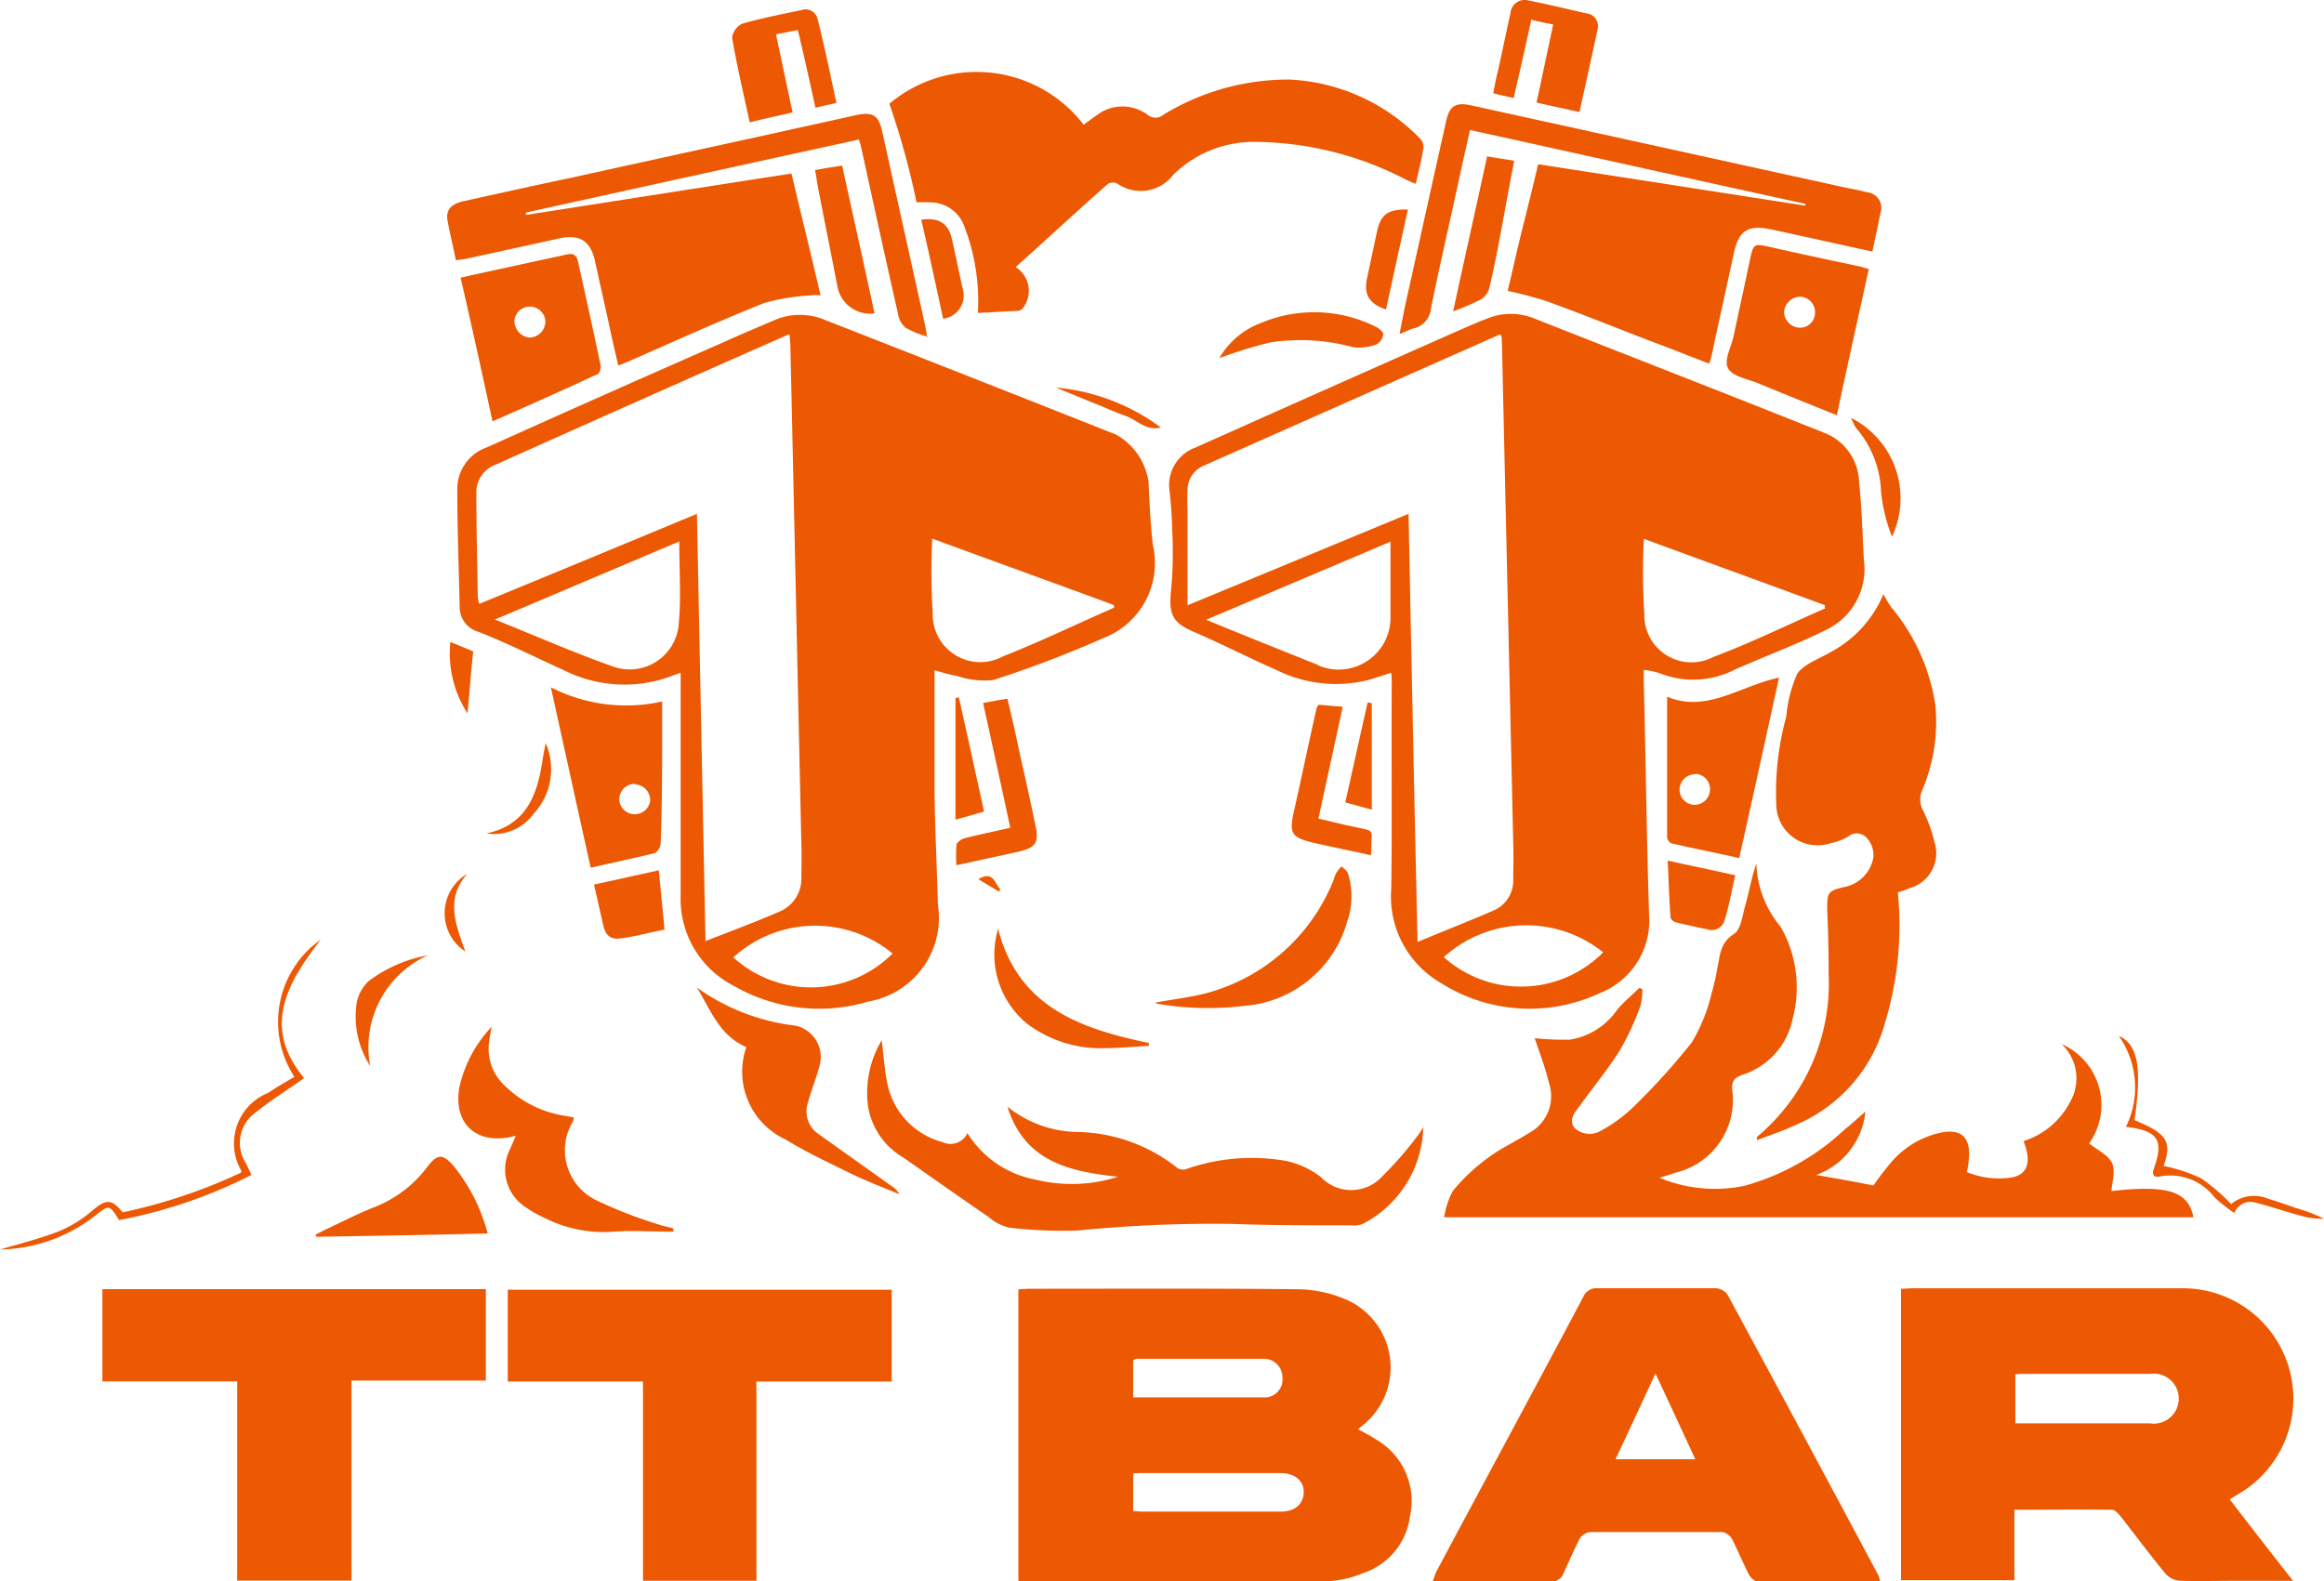 <svg id="Group_66" data-name="Group 66" xmlns="http://www.w3.org/2000/svg" width="35" height="23.819" viewBox="0 0 35 23.819">
  <path id="Path_1" data-name="Path 1" d="M16.778,11.951v1.865c.007.56.036,1.119.05,1.671a1.277,1.277,0,0,1-1.047,1.456,2.568,2.568,0,0,1-2.016-.23,1.469,1.469,0,0,1-.811-1.37v-3.35c-.065.022-.108.036-.143.05a2.02,2.02,0,0,1-1.607-.086c-.43-.194-.854-.409-1.291-.581A.385.385,0,0,1,9.626,11c-.014-.6-.036-1.184-.036-1.779a.661.661,0,0,1,.445-.624q1.775-.8,3.551-1.578c.251-.115.509-.222.76-.33a.97.97,0,0,1,.775-.014q2.2.861,4.39,1.729A.971.971,0,0,1,20,9.117c.014.316.029.631.065.947a1.21,1.21,0,0,1-.746,1.406,17.113,17.113,0,0,1-1.657.631,1.272,1.272,0,0,1-.531-.057,3.3,3.3,0,0,1-.359-.093ZM14.612,6.886a1.081,1.081,0,0,0-.108.043q-2.174.958-4.34,1.93a.442.442,0,0,0-.287.438c0,.524.014,1.047.022,1.571a.742.742,0,0,0,.022.086c1.1-.452,2.181-.9,3.278-1.356.043,2.166.086,4.29.129,6.435.387-.151.753-.287,1.1-.438a.538.538,0,0,0,.344-.517c0-.172.007-.337,0-.509-.057-2.489-.108-4.971-.165-7.461,0-.065-.007-.129-.014-.222Zm-1.679,3.128L10.157,11.19c.61.244,1.176.495,1.758.7a.741.741,0,0,0,1.011-.646C12.962,10.846,12.933,10.444,12.933,10.014Zm6.55,1a.126.126,0,0,0-.007-.043c-.911-.337-1.829-.667-2.733-1a9.663,9.663,0,0,0,.007,1.119.717.717,0,0,0,1.062.653C18.378,11.52,18.923,11.255,19.482,11.011Zm-3.336,5.208a1.83,1.83,0,0,0-2.4.057A1.738,1.738,0,0,0,16.147,16.219Z" transform="translate(-2.703 -1.858)" fill="#ed5803"/>
  <path id="Path_2" data-name="Path 2" d="M31.684,11.946v.179c.029,1.169.043,2.331.079,3.5a1.172,1.172,0,0,1-.732,1.184,2.5,2.5,0,0,1-2.418-.158,1.5,1.5,0,0,1-.732-1.413c.014-1.019,0-2.044.007-3.063a1.818,1.818,0,0,0-.007-.187c-.122.036-.237.079-.344.108a2.009,2.009,0,0,1-1.37-.143c-.409-.179-.811-.387-1.227-.567-.359-.151-.416-.265-.373-.667a6.139,6.139,0,0,0,.014-.89,5.946,5.946,0,0,0-.043-.61.6.6,0,0,1,.395-.624c1.341-.6,2.69-1.2,4.032-1.793.115-.05.23-.1.344-.143a.937.937,0,0,1,.71-.014c1.471.581,2.948,1.155,4.419,1.743a.817.817,0,0,1,.488.732c.043.387.05.775.072,1.162a1.015,1.015,0,0,1-.574,1.062c-.445.222-.918.395-1.377.6a1.373,1.373,0,0,1-1.126.05,1.124,1.124,0,0,0-.244-.05Zm-3.415,4.1c.409-.172.8-.323,1.176-.488a.491.491,0,0,0,.273-.459c0-.179.007-.359,0-.538l-.172-7.6a.21.21,0,0,0-.014-.065c-.029,0-.043,0-.057.014C28,7.563,26.526,8.216,25.056,8.869a.4.4,0,0,0-.244.373c-.007.115,0,.237,0,.359v1.37c1.133-.466,2.217-.918,3.329-1.377.043,2.152.086,4.275.136,6.449Zm-.4-6.033c-.94.4-1.844.782-2.776,1.176.574.237,1.112.452,1.65.667.014,0,.029.014.043.022a.78.78,0,0,0,1.083-.739V10.017Zm6.542,1v-.043c-.911-.337-1.822-.667-2.726-1a9.8,9.8,0,0,0,.007,1.126.71.71,0,0,0,1.04.653c.574-.215,1.126-.488,1.686-.732Zm-5.739,5.258a1.743,1.743,0,0,0,2.4-.072A1.848,1.848,0,0,0,28.671,16.272Z" transform="translate(-6.928 -1.854)" fill="#ed5803"/>
  <path id="Path_3" data-name="Path 3" d="M21.367,31.447v-4.39c.065,0,.122-.007.172-.007,1.334,0,2.661-.007,4,.007a1.893,1.893,0,0,1,.8.172,1.116,1.116,0,0,1,.222,1.872c-.029.022-.05.043-.079.065a3.514,3.514,0,0,1,.366.215,1.07,1.07,0,0,1,.416,1.1,1.041,1.041,0,0,1-.71.854,1.582,1.582,0,0,1-.574.122c-1.506.007-3.013,0-4.519,0a.441.441,0,0,1-.093-.007ZM23.1,30.4c.05,0,.093.007.129.007H25.32c.208,0,.337-.108.344-.287s-.136-.294-.352-.294H23.254a1.216,1.216,0,0,0-.158.007V30.4Zm0-1.714h2a.269.269,0,0,0,.244-.294.279.279,0,0,0-.287-.287H23.146c-.014,0-.029.014-.05.022v.567Z" transform="translate(-6.03 -7.638)" fill="#ed5803"/>
  <path id="Path_4" data-name="Path 4" d="M41.607,30.376v1.062H39.9v-4.39c.057,0,.122-.007.179-.007h4.046a1.662,1.662,0,0,1,.854,3.1c-.036.022-.079.05-.129.079.308.4.617.8.954,1.227h-.8c-.3,0-.6.007-.9,0a.329.329,0,0,1-.222-.108c-.23-.28-.445-.567-.667-.854-.036-.043-.093-.108-.136-.108-.481-.007-.968,0-1.478,0Zm.014-1.3h2.03a.377.377,0,1,0,0-.746H41.758a.915.915,0,0,0-.136.007v.732Z" transform="translate(-11.27 -7.636)" fill="#ed5803"/>
  <path id="Path_5" data-name="Path 5" d="M36.792,31.452H34.948c-.043,0-.1-.065-.122-.108-.086-.172-.165-.359-.251-.531a.232.232,0,0,0-.143-.1H32.437a.227.227,0,0,0-.151.093c-.093.179-.172.366-.258.552a.179.179,0,0,1-.115.093H30.07c.022-.057.036-.1.05-.136.739-1.385,1.485-2.762,2.217-4.146a.213.213,0,0,1,.208-.129h1.779a.234.234,0,0,1,.187.1q1.141,2.109,2.274,4.232c.007.014.007.029.022.072Zm-2.769-1.836c-.194-.423-.387-.839-.6-1.291-.208.452-.4.861-.6,1.291h1.2Z" transform="translate(-8.492 -7.636)" fill="#ed5803"/>
  <path id="Path_6" data-name="Path 6" d="M39.585,20.832a1,1,0,0,1,.438,1.506c.122.1.287.172.344.294s0,.28-.007.423c.846-.093,1.155,0,1.234.395H30.31a1.215,1.215,0,0,1,.129-.395,2.856,2.856,0,0,1,.524-.495c.2-.151.423-.251.638-.387a.627.627,0,0,0,.287-.746c-.057-.237-.143-.459-.215-.674a4.263,4.263,0,0,0,.531.022,1.073,1.073,0,0,0,.717-.459c.1-.115.222-.215.33-.323l.043.022a.928.928,0,0,1-.029.251,4.045,4.045,0,0,1-.308.667c-.179.287-.4.552-.6.832-.072.1-.172.194-.093.33a.33.33,0,0,0,.409.05,2.25,2.25,0,0,0,.452-.323,10.16,10.16,0,0,0,.918-1.011,2.65,2.65,0,0,0,.294-.732,3.254,3.254,0,0,0,.086-.38c.043-.187.036-.38.251-.516.108-.072.129-.287.172-.438.057-.2.093-.416.165-.624a1.562,1.562,0,0,0,.366.954,1.838,1.838,0,0,1,.179,1.392,1.116,1.116,0,0,1-.76.839c-.108.043-.151.079-.151.208a1.124,1.124,0,0,1-.846,1.263c-.079.029-.158.05-.244.079a2.172,2.172,0,0,0,1.27.122,3.6,3.6,0,0,0,1.528-.861c.1-.079.194-.165.3-.258a1.13,1.13,0,0,1-.739.954c.287.05.567.1.861.158a4.042,4.042,0,0,1,.251-.33,1.365,1.365,0,0,1,.732-.459c.33-.079.488.057.452.4a1.081,1.081,0,0,1-.029.187,1.257,1.257,0,0,0,.689.079c.23-.05.287-.237.165-.545a1.192,1.192,0,0,0,.7-.588.709.709,0,0,0-.136-.882Z" transform="translate(-8.56 -5.115)" fill="#ed5803"/>
  <path id="Path_7" data-name="Path 7" d="M16.425,28.454h-2.03v3H12.687v-3H10.65V27.07h5.782v1.392Z" transform="translate(-3.003 -7.644)" fill="#ed5803"/>
  <path id="Path_8" data-name="Path 8" d="M5.892,31.45H4.17v-3H2.14V27.06H7.915v1.377H5.892v3.006Z" transform="translate(-0.598 -7.642)" fill="#ed5803"/>
  <path id="Path_9" data-name="Path 9" d="M36.5,4.4c-.531-.115-1.033-.23-1.542-.337-.337-.072-.481.022-.552.359-.108.509-.222,1.011-.33,1.521a.773.773,0,0,1-.043.143c-.316-.122-.624-.244-.933-.359-.5-.194-1-.395-1.514-.581A5.847,5.847,0,0,0,31,4.991c.072-.3.143-.624.222-.94s.158-.631.237-.968q2.023.312,4.024.624V3.679c-1.679-.366-3.357-.739-5.05-1.112-.079.344-.151.674-.222,1-.122.56-.251,1.119-.366,1.686a.337.337,0,0,1-.251.3c-.065.014-.122.05-.222.086.036-.187.065-.344.1-.5.2-.9.4-1.808.6-2.7.05-.23.136-.294.373-.244L36.02,3.42c.129.029.265.05.395.086a.234.234,0,0,1,.2.308c-.036.187-.079.373-.122.581Z" transform="translate(-8.294 -0.609)" fill="#ed5803"/>
  <path id="Path_10" data-name="Path 10" d="M20.575,4.449a.423.423,0,0,1,.086.624.132.132,0,0,1-.093.029c-.194.007-.38.022-.574.029a3.12,3.12,0,0,0-.208-1.313.544.544,0,0,0-.516-.352,1.876,1.876,0,0,0-.2,0,11.648,11.648,0,0,0-.409-1.485,2.036,2.036,0,0,1,2.927.316c.057-.043.122-.093.187-.136a.635.635,0,0,1,.775-.014.184.184,0,0,0,.237,0,3.614,3.614,0,0,1,1.894-.531,2.931,2.931,0,0,1,1.973.89.187.187,0,0,1,.05.143c-.029.179-.072.352-.115.538a1.58,1.58,0,0,1-.151-.065,5,5,0,0,0-2.31-.567,1.734,1.734,0,0,0-1.191.495.614.614,0,0,1-.839.136.145.145,0,0,0-.143,0c-.466.409-.918.832-1.392,1.255Z" transform="translate(-5.267 -0.418)" fill="#ed5803"/>
  <path id="Path_11" data-name="Path 11" d="M16.617,5.742a1.5,1.5,0,0,1-.337-.136.353.353,0,0,1-.115-.222c-.187-.818-.366-1.643-.545-2.461a1.026,1.026,0,0,0-.043-.151c-1.679.366-3.343.732-5.014,1.1v.036c1.327-.208,2.654-.416,4-.624.143.61.294,1.212.438,1.836a.527.527,0,0,0-.151,0,3.2,3.2,0,0,0-.7.115c-.7.28-1.377.588-2.066.89l-.129.05c-.057-.237-.108-.466-.158-.7-.065-.294-.129-.581-.194-.875s-.222-.409-.545-.337l-1.37.3c-.05.014-.108.014-.179.029-.043-.215-.093-.416-.129-.617-.022-.165.086-.237.237-.273.552-.122,1.1-.244,1.65-.359,1.428-.316,2.855-.624,4.275-.94.244-.05.33,0,.387.244.215.983.438,1.973.653,2.956a1.476,1.476,0,0,1,.022.151Z" transform="translate(-2.643 -0.67)" fill="#ed5803"/>
  <path id="Path_12" data-name="Path 12" d="M39,16.961a5.053,5.053,0,0,1-.194,1.966,2.336,2.336,0,0,1-1.327,1.528c-.194.093-.395.158-.6.237,0-.029-.007-.043,0-.05A3.007,3.007,0,0,0,37.958,18.2c0-.33-.007-.653-.022-.983,0-.251.007-.28.251-.337a.549.549,0,0,0,.445-.452.38.38,0,0,0-.093-.28.2.2,0,0,0-.287-.029.847.847,0,0,1-.265.1.622.622,0,0,1-.818-.588,4.293,4.293,0,0,1,.151-1.32,2.034,2.034,0,0,1,.165-.646c.115-.158.352-.23.538-.344a1.75,1.75,0,0,0,.76-.854,1.982,1.982,0,0,0,.115.194,2.99,2.99,0,0,1,.667,1.478,2.641,2.641,0,0,1-.208,1.306.346.346,0,0,0,.022.28,2.2,2.2,0,0,1,.172.473.548.548,0,0,1-.38.7,1.269,1.269,0,0,1-.158.057Z" transform="translate(-10.418 -3.518)" fill="#ed5803"/>
  <path id="Path_13" data-name="Path 13" d="M26.569,23.138a1.684,1.684,0,0,1-.911,1.463.376.376,0,0,1-.179.022c-.6,0-1.205,0-1.808-.022a20.661,20.661,0,0,0-2.31.1,7.013,7.013,0,0,1-1.026-.043.7.7,0,0,1-.308-.158c-.43-.294-.861-.6-1.291-.9a1.093,1.093,0,0,1-.531-.782,1.547,1.547,0,0,1,.208-.983c.029.237.043.452.086.66a1.15,1.15,0,0,0,.832.875.28.28,0,0,0,.373-.136,1.537,1.537,0,0,0,1.026.7,2.286,2.286,0,0,0,1.241-.043c-.725-.079-1.406-.222-1.664-1.055a1.723,1.723,0,0,0,1.026.38,2.49,2.49,0,0,1,1.535.545.16.16,0,0,0,.151.007,2.988,2.988,0,0,1,1.485-.115,1.3,1.3,0,0,1,.524.244.631.631,0,0,0,.925-.014,5.389,5.389,0,0,0,.531-.61c.036-.043.065-.1.1-.151Z" transform="translate(-5.134 -6.166)" fill="#ed5803"/>
  <path id="Path_14" data-name="Path 14" d="M37.9,7.7c-.409-.165-.8-.323-1.184-.481-.158-.065-.38-.1-.452-.222s.043-.323.079-.481c.079-.38.165-.76.244-1.141.057-.265.057-.265.316-.208.438.1.882.194,1.32.287.05.007.093.029.158.043C38.22,6.23,38.055,6.961,37.9,7.7Zm-.552-1.786a.249.249,0,0,0-.244.23.244.244,0,0,0,.237.237.225.225,0,0,0,.23-.222A.233.233,0,0,0,37.345,5.914Z" transform="translate(-10.236 -1.445)" fill="#ed5803"/>
  <path id="Path_15" data-name="Path 15" d="M9.66,5.68c.552-.122,1.083-.237,1.614-.352.108-.022.143.043.158.129.115.516.23,1.033.337,1.549a.166.166,0,0,1-.036.122c-.524.244-1.055.481-1.593.717C9.983,7.115,9.825,6.4,9.66,5.68Zm1.277.674a.233.233,0,0,0-.23-.237.23.23,0,0,0-.237.215.255.255,0,0,0,.222.251.244.244,0,0,0,.244-.23Z" transform="translate(-2.723 -1.498)" fill="#ed5803"/>
  <path id="Path_16" data-name="Path 16" d="M36.08,16.939c-.344-.079-.681-.143-1.019-.222-.029,0-.072-.057-.072-.093V14.507c.6.251,1.1-.165,1.686-.287-.2.911-.395,1.8-.6,2.719Zm-.667-1.263a.233.233,0,0,0-.237.23.23.23,0,0,0,.222.23.234.234,0,0,0,.237-.237.23.23,0,0,0-.222-.23Z" transform="translate(-9.882 -4.013)" fill="#ed5803"/>
  <path id="Path_17" data-name="Path 17" d="M11.55,14.42a2.48,2.48,0,0,0,1.679.215v.832c0,.43-.007.868-.022,1.3a.192.192,0,0,1-.086.151c-.316.079-.631.143-.968.222-.2-.9-.395-1.793-.6-2.719Zm1.27,1.456a.234.234,0,0,0-.237.237.234.234,0,0,0,.466.014.239.239,0,0,0-.23-.244Z" transform="translate(-3.257 -4.069)" fill="#ed5803"/>
  <path id="Path_18" data-name="Path 18" d="M10.471,23.193c-.581.158-.954-.187-.839-.753a1.943,1.943,0,0,1,.481-.89c-.022.122-.036.2-.043.273a.751.751,0,0,0,.237.61,1.638,1.638,0,0,0,.875.452c.05.007.108.022.165.029a.123.123,0,0,1-.007.057.838.838,0,0,0,.366,1.2,6.74,6.74,0,0,0,1,.38c.05.014.1.022.143.036v.05c-.3,0-.61-.022-.911,0a1.958,1.958,0,0,1-1.011-.2,1.706,1.706,0,0,1-.294-.165.673.673,0,0,1-.251-.861c.029-.065.057-.129.093-.215Z" transform="translate(-2.709 -6.084)" fill="#ed5803"/>
  <path id="Path_19" data-name="Path 19" d="M15.373,21.627c-.416-.172-.545-.567-.753-.9A3.178,3.178,0,0,0,16.1,21.3a.483.483,0,0,1,.366.61c-.05.187-.122.366-.172.545a.413.413,0,0,0,.172.488c.359.258.717.509,1.076.768a.32.32,0,0,1,.129.129c-.244-.1-.488-.194-.725-.308-.337-.165-.674-.323-.99-.516a1.125,1.125,0,0,1-.588-1.4Z" transform="translate(-4.125 -5.852)" fill="#ed5803"/>
  <path id="Path_20" data-name="Path 20" d="M31.648,1.468c-.115-.029-.2-.043-.308-.072.022-.122.043-.23.072-.344.065-.287.122-.574.187-.861A.215.215,0,0,1,31.878,0c.294.057.581.129.875.194a.19.19,0,0,1,.158.237c-.086.409-.179.825-.273,1.248-.222-.05-.43-.093-.646-.143.086-.395.165-.782.251-1.176-.115-.022-.215-.043-.33-.072-.086.395-.172.775-.265,1.176Z" transform="translate(-8.851 0.009)" fill="#ed5803"/>
  <path id="Path_21" data-name="Path 21" d="M16.931,1.6c-.108.022-.2.043-.316.072C16.529,1.274,16.443.894,16.35.5l-.33.065c.086.395.165.782.251,1.176-.215.05-.423.093-.646.151-.093-.43-.194-.854-.265-1.277A.274.274,0,0,1,15.51.406c.294-.086.6-.143.9-.208a.185.185,0,0,1,.237.136C16.752.75,16.838,1.166,16.931,1.6Z" transform="translate(-4.334 -0.048)" fill="#ed5803"/>
  <path id="Path_22" data-name="Path 22" d="M9.214,25.437c-.89.022-1.736.036-2.59.05a.054.054,0,0,0-.014-.029c.05-.029.1-.05.151-.079.251-.115.495-.244.753-.344a1.829,1.829,0,0,0,.782-.6c.158-.208.237-.2.409,0a2.724,2.724,0,0,1,.5,1Z" transform="translate(-1.861 -6.858)" fill="#ed5803"/>
  <path id="Path_23" data-name="Path 23" d="M24.26,20.232c.273-.05.524-.079.768-.143a2.857,2.857,0,0,0,1.908-1.707.482.482,0,0,1,.043-.108.494.494,0,0,1,.079-.093c.029.036.079.065.093.108a1.161,1.161,0,0,1-.014.732,1.749,1.749,0,0,1-1.557,1.263,4.546,4.546,0,0,1-1.32-.036Z" transform="translate(-6.85 -5.132)" fill="#ed5803"/>
  <path id="Path_24" data-name="Path 24" d="M20.067,17.171a2.2,2.2,0,0,1,0-.308c.007-.043.079-.086.122-.1.222-.057.445-.1.689-.158-.136-.638-.273-1.255-.409-1.879.122-.022.23-.043.366-.065.065.273.129.552.187.832.079.352.158.7.23,1.055.065.287.014.359-.273.423l-.918.2Z" transform="translate(-5.663 -4.137)" fill="#ed5803"/>
  <path id="Path_25" data-name="Path 25" d="M27.511,14.787c.129.007.237.022.366.029-.122.567-.244,1.119-.366,1.686.2.043.38.093.567.129.287.065.23.029.23.3a.83.83,0,0,1-.007.122c-.294-.065-.574-.122-.861-.187-.33-.079-.373-.136-.3-.466.115-.509.222-1.026.337-1.535,0-.029.022-.05.036-.086Z" transform="translate(-7.655 -4.171)" fill="#ed5803"/>
  <path id="Path_26" data-name="Path 26" d="M30.5,5.6c.172-.8.344-1.557.509-2.324.143.022.265.043.409.065-.065.33-.122.646-.179.954s-.122.653-.2.976a.278.278,0,0,1-.136.165,3.741,3.741,0,0,1-.4.172Z" transform="translate(-8.613 -0.92)" fill="#ed5803"/>
  <path id="Path_27" data-name="Path 27" d="M17.509,3.47c.165.753.33,1.492.488,2.224a.5.5,0,0,1-.56-.409c-.1-.524-.208-1.047-.308-1.578a1.721,1.721,0,0,0-.029-.172c.129-.022.251-.043.4-.065Z" transform="translate(-4.826 -0.974)" fill="#ed5803"/>
  <path id="Path_28" data-name="Path 28" d="M20.925,19.47c.294,1.191,1.241,1.521,2.274,1.736v.043c-.237.014-.473.036-.71.036a1.835,1.835,0,0,1-1.119-.366,1.346,1.346,0,0,1-.438-1.442Z" transform="translate(-5.897 -5.496)" fill="#ed5803"/>
  <path id="Path_29" data-name="Path 29" d="M25.59,7.238a1.217,1.217,0,0,1,.631-.531,2.07,2.07,0,0,1,1.736.065c.043.022.108.079.1.108a.194.194,0,0,1-.1.151.744.744,0,0,1-.352.043A3.022,3.022,0,0,0,26.365,7,6.8,6.8,0,0,0,25.59,7.238Z" transform="translate(-7.226 -1.844)" fill="#ed5803"/>
  <path id="Path_30" data-name="Path 30" d="M13.515,19.157c-.215.043-.423.1-.631.129-.172.029-.251-.036-.287-.208-.043-.194-.086-.38-.136-.6.33-.072.646-.143.976-.215.029.3.057.581.086.89Z" transform="translate(-3.515 -5.154)" fill="#ed5803"/>
  <path id="Path_31" data-name="Path 31" d="M35,18.057c.352.079.667.143,1.019.222-.057.237-.093.466-.165.689a.2.2,0,0,1-.265.122c-.151-.029-.308-.065-.459-.1-.036-.007-.086-.05-.086-.079-.022-.28-.029-.56-.043-.861Z" transform="translate(-9.885 -5.095)" fill="#ed5803"/>
  <path id="Path_32" data-name="Path 32" d="M4.567,21.808c-.23.165-.488.323-.717.509a.56.56,0,0,0-.158.768c.029.057.05.108.086.179a7.458,7.458,0,0,1-1.994.681c-.151-.244-.151-.23-.373-.057a2.4,2.4,0,0,1-1.42.5c.265-.079.588-.158.9-.28a1.911,1.911,0,0,0,.509-.323c.194-.158.273-.158.438.043a8.167,8.167,0,0,0,1.786-.6V23.2a.819.819,0,0,1,.4-1.169c.129-.086.265-.165.4-.244a1.516,1.516,0,0,1,.395-2.066c-.495.646-.89,1.3-.258,2.073Z" transform="translate(0.01 -5.567)" fill="#ed5803"/>
  <path id="Path_33" data-name="Path 33" d="M29.3,4.39c-.115.509-.222,1.011-.33,1.506-.258-.086-.337-.23-.287-.466l.151-.71c.057-.258.165-.337.466-.33Z" transform="translate(-8.096 -1.234)" fill="#ed5803"/>
  <path id="Path_34" data-name="Path 34" d="M19.337,4.6c.258-.036.4.057.452.28.057.251.108.5.165.76a.352.352,0,0,1-.294.452c-.108-.495-.215-1-.33-1.492Z" transform="translate(-5.456 -1.291)" fill="#ed5803"/>
  <path id="Path_35" data-name="Path 35" d="M20.1,14.63c.129.567.251,1.141.38,1.722-.143.043-.273.079-.43.122V14.644Z" transform="translate(-5.66 -4.128)" fill="#ed5803"/>
  <path id="Path_36" data-name="Path 36" d="M45.144,23.7a2.389,2.389,0,0,1,.567.187,2.817,2.817,0,0,1,.452.387.548.548,0,0,1,.56-.079c.143.043.287.093.43.143a2.4,2.4,0,0,1,.409.158,1.257,1.257,0,0,1-.287-.029c-.251-.065-.495-.151-.746-.215a.257.257,0,0,0-.316.158,2.586,2.586,0,0,1-.3-.237.837.837,0,0,0-.811-.316c-.093.022-.143-.014-.1-.122.151-.43.057-.567-.423-.624a1.345,1.345,0,0,0-.108-1.37c.287.129.352.466.237,1.27.495.2.567.33.438.689Z" transform="translate(-12.562 -6.138)" fill="#ed5803"/>
  <path id="Path_37" data-name="Path 37" d="M38.857,8.767a1.358,1.358,0,0,1,.61,1.786,2.572,2.572,0,0,1-.165-.674,1.542,1.542,0,0,0-.38-.968.973.973,0,0,1-.072-.151Z" transform="translate(-10.973 -2.469)" fill="#ed5803"/>
  <path id="Path_38" data-name="Path 38" d="M7.672,21.714a1.374,1.374,0,0,1-.2-.961.609.609,0,0,1,.179-.316,2.092,2.092,0,0,1,.89-.387,1.516,1.516,0,0,0-.868,1.664Z" transform="translate(-2.098 -5.66)" fill="#ed5803"/>
  <path id="Path_39" data-name="Path 39" d="M28.632,14.754v1.6c-.136-.036-.258-.072-.4-.108.115-.509.222-1,.337-1.506A.209.209,0,0,1,28.632,14.754Z" transform="translate(-7.972 -4.159)" fill="#ed5803"/>
  <path id="Path_40" data-name="Path 40" d="M9.7,14.546a1.663,1.663,0,0,1-.258-1.076l.344.143C9.754,13.908,9.732,14.2,9.7,14.546Z" transform="translate(-2.659 -3.801)" fill="#ed5803"/>
  <path id="Path_41" data-name="Path 41" d="M11.09,15.58a.985.985,0,0,1-.179,1.076.732.732,0,0,1-.71.294c.588-.122.76-.56.839-1.062.014-.086.029-.179.057-.308Z" transform="translate(-2.876 -4.397)" fill="#ed5803"/>
  <path id="Path_42" data-name="Path 42" d="M22.18,8.13a3.113,3.113,0,0,1,1.564.6c-.222.057-.359-.115-.524-.172s-.344-.143-.516-.208l-.524-.215Z" transform="translate(-6.262 -2.291)" fill="#ed5803"/>
  <path id="Path_43" data-name="Path 43" d="M9.637,19.509a.687.687,0,0,1,.029-1.169C9.336,18.713,9.487,19.093,9.637,19.509Z" transform="translate(-2.629 -5.177)" fill="#ed5803"/>
  <path id="Path_44" data-name="Path 44" d="M20.838,18.619c-.093-.057-.194-.115-.308-.187.23-.136.244.072.33.151A.157.157,0,0,1,20.838,18.619Z" transform="translate(-5.795 -5.19)" fill="#ed5803"/>
</svg>

